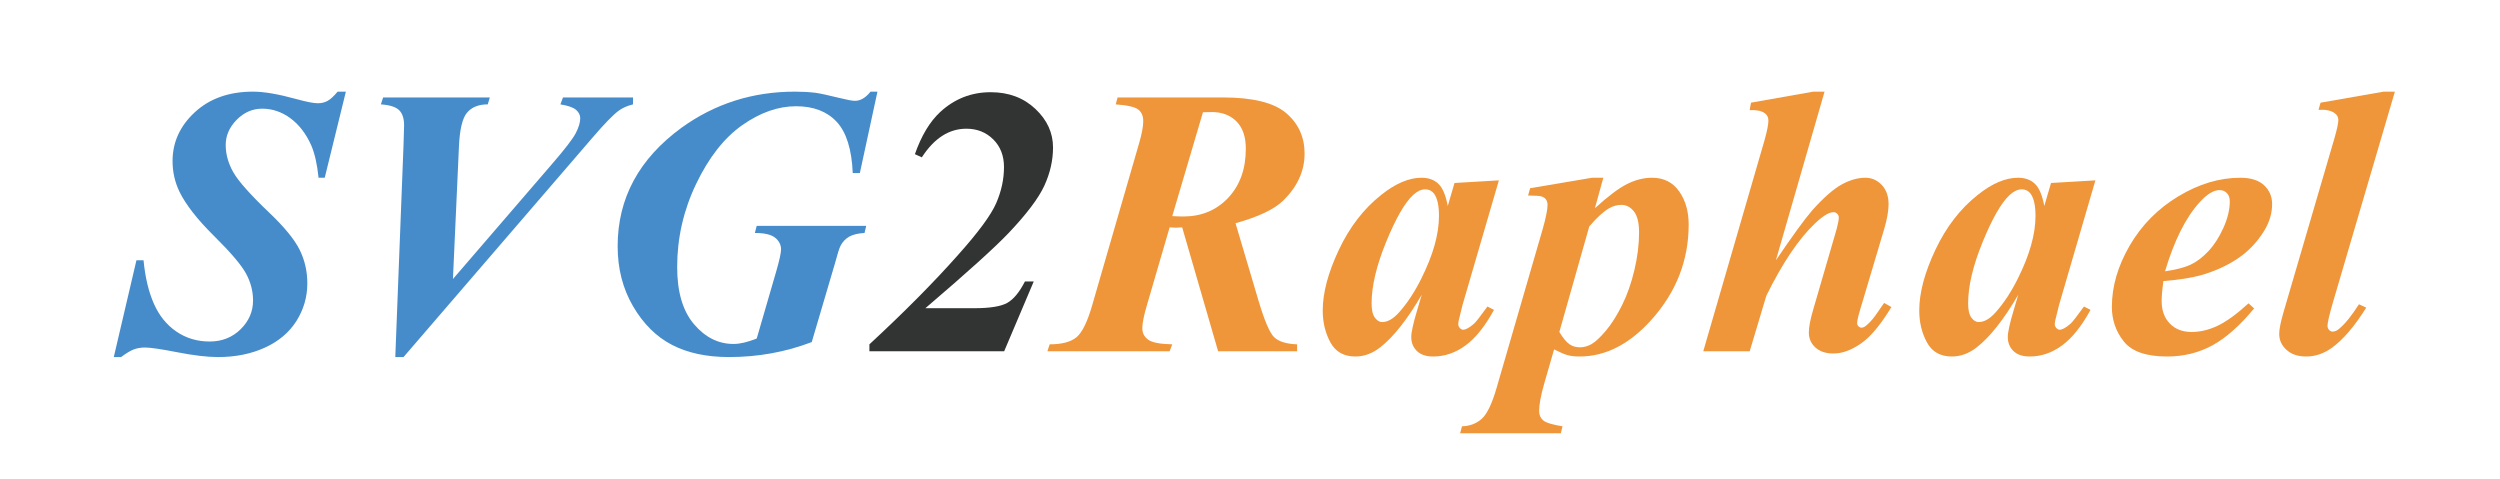 <?xml version="1.0" encoding="utf-8"?>
<!-- Generator: Adobe Illustrator 15.0.0, SVG Export Plug-In  -->
<!DOCTYPE svg PUBLIC "-//W3C//DTD SVG 1.1//EN" "http://www.w3.org/Graphics/SVG/1.1/DTD/svg11.dtd">
<svg version="1.1"
	 xmlns="http://www.w3.org/2000/svg" xmlns:xlink="http://www.w3.org/1999/xlink" xmlns:a="http://ns.adobe.com/AdobeSVGViewerExtensions/3.0/"
	 x="0px" y="0px" width="600px" height="115px" viewBox="-27.308 -21.995 600 115"
	 overflow="visible" enable-background="new -27.308 -21.995 600 115" xml:space="preserve">
<defs>
</defs>
<path fill="#468CCB" d="M55.703,0l-5.076,20.664h-1.482c-0.33-3.234-0.914-5.824-1.752-7.771c-1.258-2.814-2.928-4.986-5.009-6.514
	c-2.082-1.527-4.335-2.291-6.761-2.291c-2.336,0-4.38,0.892-6.132,2.673c-1.752,1.782-2.628,3.796-2.628,6.042
	c0,2.217,0.606,4.396,1.819,6.536c1.213,2.142,4.08,5.368,8.603,9.681c3.623,3.444,6.057,6.409,7.3,8.895
	c1.242,2.486,1.864,5.182,1.864,8.086c0,3.265-0.869,6.274-2.605,9.029c-1.737,2.756-4.261,4.89-7.569,6.401
	c-3.31,1.512-7.061,2.269-11.253,2.269c-2.576,0-5.817-0.382-9.726-1.146s-6.507-1.146-7.794-1.146c-1.019,0-1.932,0.157-2.74,0.472
	s-1.812,0.921-3.01,1.819H0l5.436-23.225h1.707c0.389,4.073,1.213,7.54,2.471,10.399c1.258,2.86,3.055,5.092,5.391,6.693
	c2.336,1.603,5.001,2.403,7.996,2.403c2.965,0,5.442-0.98,7.435-2.942c1.991-1.961,2.987-4.26,2.987-6.896
	c0-2.246-0.562-4.402-1.685-6.469s-3.684-5.076-7.682-9.029s-6.761-7.486-8.288-10.602c-1.108-2.306-1.662-4.762-1.662-7.367
	c0-4.521,1.781-8.43,5.346-11.725C23.015,1.647,27.672,0,33.422,0c2.605,0,6.034,0.584,10.287,1.752
	c2.485,0.689,4.237,1.033,5.256,1.033c0.868,0,1.646-0.187,2.336-0.562C51.989,1.85,52.798,1.108,53.727,0H55.703z"/>
<path fill="#468CCB" d="M67.562,63.699l1.977-50.941c0.09-2.965,0.135-4.521,0.135-4.672c0-1.646-0.397-2.859-1.19-3.639
	c-0.794-0.778-2.254-1.242-4.38-1.393l0.539-1.662h25.605l-0.494,1.662c-2.187,0-3.841,0.659-4.964,1.977
	c-1.123,1.318-1.774,4.043-1.954,8.176l-1.438,31.76l23.764-27.582c3.084-3.563,4.986-6.034,5.705-7.412
	c0.719-1.377,1.078-2.575,1.078-3.594c0-0.748-0.33-1.415-0.988-1.999c-0.659-0.584-1.917-1.025-3.773-1.325l0.629-1.662h16.801
	v1.662c-1.438,0.359-2.605,0.884-3.504,1.572c-1.318,0.988-3.354,3.085-6.109,6.289L69.539,63.699H67.562z"/>
<path fill="#468CCB" d="M183.281,0l-4.223,19.541h-1.707c-0.24-5.689-1.521-9.785-3.841-12.286c-2.321-2.5-5.578-3.751-9.771-3.751
	c-4.312,0-8.625,1.521-12.938,4.56c-4.312,3.04-7.989,7.727-11.028,14.061c-3.04,6.334-4.56,12.99-4.56,19.968
	c0,5.99,1.348,10.564,4.043,13.724c2.695,3.16,5.854,4.739,9.479,4.739c1.527,0,3.384-0.434,5.57-1.303l4.672-16.082
	c0.778-2.695,1.168-4.462,1.168-5.301c0-1.107-0.472-2.044-1.415-2.808s-2.568-1.146-4.874-1.146l0.449-1.707h26.279l-0.404,1.707
	c-1.558,0.09-2.778,0.382-3.661,0.876c-0.884,0.494-1.58,1.221-2.089,2.179c-0.3,0.569-0.764,2.037-1.393,4.402l-5.525,18.732
	c-6.289,2.396-12.908,3.594-19.855,3.594c-5.361,0-9.921-0.974-13.679-2.92c-3.759-1.946-6.873-5.031-9.344-9.254
	s-3.706-9.029-3.706-14.42c0-11.5,5.105-20.979,15.318-28.436C144.244,2.891,153.318,0,163.471,0c1.767,0,3.398,0.09,4.896,0.27
	c1.107,0.15,3.055,0.569,5.84,1.258c1.797,0.449,3.024,0.674,3.684,0.674c1.317,0,2.561-0.733,3.729-2.201H183.281z"/>
<path fill="#323333" d="M213.693,62.307H181.35v-1.662c8.415-7.786,15.513-14.943,21.293-21.473
	c4.852-5.42,7.898-9.561,9.142-12.421c1.242-2.859,1.864-5.742,1.864-8.647c0-2.725-0.861-4.941-2.583-6.648
	c-1.723-1.707-3.871-2.561-6.446-2.561c-4.163,0-7.727,2.291-10.691,6.873l-1.662-0.764c1.557-4.432,3.578-7.801,6.064-10.107
	c3.443-3.174,7.486-4.762,12.129-4.762c4.312,0,7.884,1.333,10.714,3.998c2.83,2.666,4.245,5.75,4.245,9.254
	c0,3.085-0.689,6.132-2.066,9.142c-1.378,3.01-4.223,6.791-8.535,11.343c-3.295,3.475-9.973,9.509-20.035,18.104h11.725
	c3.773,0,6.416-0.427,7.929-1.28c1.512-0.854,2.927-2.567,4.245-5.144h2.111L213.693,62.307z"/>
<path fill="#EF953A" d="M253.405,32.568l-5.391,18.463c-0.779,2.605-1.168,4.522-1.168,5.75c0,1.139,0.464,2.052,1.393,2.74
	c0.928,0.689,2.86,1.063,5.795,1.123l-0.629,1.662H224.07l0.539-1.662c2.935,0,5.083-0.568,6.446-1.707
	c1.362-1.138,2.612-3.684,3.751-7.637l11.32-39.082c0.629-2.186,0.943-3.908,0.943-5.166c0-1.197-0.39-2.111-1.168-2.74
	c-0.779-0.629-2.591-1.048-5.436-1.258l0.449-1.662h25.247c7.217,0,12.293,1.258,15.229,3.773c2.934,2.516,4.402,5.75,4.402,9.703
	c0,4.163-1.707,7.922-5.121,11.275c-2.156,2.097-5.975,3.908-11.455,5.436l5.48,18.463c1.467,4.941,2.746,7.922,3.84,8.939
	c1.094,1.019,2.912,1.572,5.459,1.662v1.662H265.04l-8.625-29.738l-1.482,0.09C254.602,32.658,254.092,32.629,253.405,32.568z
	 M254.034,29.873c1.047,0.061,1.932,0.09,2.65,0.09c4.371,0,7.965-1.497,10.781-4.492c2.814-2.994,4.223-6.918,4.223-11.77
	c0-2.875-0.75-5.061-2.246-6.559c-1.498-1.497-3.475-2.246-5.93-2.246c-0.6,0-1.303,0.016-2.111,0.045L254.034,29.873z"/>
<path fill="#EF953A" d="M332.422,21.293l-8.715,29.873l-0.898,3.639c-0.09,0.449-0.135,0.779-0.135,0.988
	c0,0.359,0.127,0.674,0.382,0.943c0.254,0.27,0.517,0.404,0.786,0.404c0.629,0,1.497-0.479,2.605-1.438
	c0.449-0.389,1.527-1.767,3.234-4.133l1.572,0.809c-2.127,3.894-4.396,6.731-6.806,8.513c-2.411,1.781-5.009,2.673-7.794,2.673
	c-1.707,0-3.01-0.442-3.908-1.325s-1.348-1.999-1.348-3.347c0-1.168,0.479-3.339,1.438-6.514l1.078-3.639
	c-3.475,5.96-6.813,10.183-10.018,12.668c-1.857,1.438-3.834,2.156-5.93,2.156c-2.756,0-4.747-1.131-5.975-3.392
	c-1.229-2.261-1.842-4.813-1.842-7.659c0-4.223,1.287-9.066,3.863-14.532c2.575-5.465,5.959-9.86,10.152-13.185
	c3.443-2.755,6.678-4.133,9.703-4.133c1.677,0,3.024,0.487,4.043,1.46c1.018,0.974,1.767,2.748,2.246,5.323l1.617-5.525
	L332.422,21.293z M318.047,29.828c0-2.426-0.375-4.178-1.123-5.256c-0.539-0.748-1.273-1.123-2.201-1.123
	c-0.929,0-1.887,0.449-2.875,1.348c-2.007,1.857-4.171,5.623-6.491,11.298c-2.321,5.676-3.481,10.579-3.481,14.712
	c0,1.588,0.262,2.733,0.786,3.437c0.523,0.704,1.101,1.056,1.729,1.056c1.348,0,2.71-0.778,4.088-2.336
	c1.977-2.216,3.758-4.926,5.346-8.131C316.639,39.202,318.047,34.201,318.047,29.828z"/>
<path fill="#EF953A" d="M339.924,23.18l14.869-2.516h2.695l-2.021,7.322c3.145-2.875,5.72-4.813,7.727-5.817
	c2.006-1.003,3.998-1.505,5.975-1.505c2.814,0,4.986,1.086,6.514,3.257c1.527,2.172,2.291,4.829,2.291,7.974
	c0,8.596-2.98,16.217-8.939,22.865c-5.271,5.87-11.021,8.805-17.25,8.805c-1.108,0-2.052-0.105-2.83-0.314
	c-0.779-0.21-1.872-0.674-3.279-1.393l-2.336,8.086c-0.839,2.935-1.258,5.166-1.258,6.693c0,0.958,0.329,1.714,0.988,2.269
	c0.658,0.554,2.201,1.025,4.627,1.415l-0.404,1.662h-24.168l0.449-1.662c1.917-0.061,3.512-0.674,4.784-1.842
	c1.273-1.168,2.464-3.684,3.571-7.547l10.961-37.779c0.809-2.814,1.213-4.807,1.213-5.975c0-0.509-0.12-0.936-0.359-1.28
	c-0.24-0.344-0.6-0.591-1.078-0.741c-0.479-0.149-1.558-0.225-3.234-0.225L339.924,23.18z M346.932,57.68
	c0.898,1.468,1.707,2.448,2.426,2.942s1.557,0.741,2.516,0.741c0.958,0,1.894-0.262,2.808-0.786
	c0.913-0.523,2.044-1.579,3.392-3.167c1.348-1.587,2.643-3.623,3.886-6.109c1.242-2.485,2.238-5.308,2.987-8.468
	c0.748-3.159,1.123-6.177,1.123-9.052c0-2.306-0.412-3.982-1.235-5.031c-0.824-1.048-1.819-1.572-2.987-1.572
	c-1.049,0-2.037,0.27-2.965,0.809c-1.348,0.779-2.936,2.231-4.762,4.357L346.932,57.68z"/>
<path fill="#EF953A" d="M410.586,0l-11.68,40.475c4.043-5.959,6.978-9.987,8.805-12.084c2.725-3.024,5.068-5.068,7.03-6.132
	c1.961-1.062,3.841-1.595,5.638-1.595c1.527,0,2.837,0.577,3.931,1.729c1.093,1.153,1.64,2.688,1.64,4.604
	c0,1.617-0.359,3.639-1.078,6.064l-5.705,19.137c-0.51,1.678-0.764,2.801-0.764,3.369c0,0.27,0.104,0.517,0.314,0.741
	c0.209,0.225,0.449,0.337,0.719,0.337c0.359,0,0.719-0.149,1.078-0.449c0.958-0.748,1.977-1.946,3.055-3.594
	c0.27-0.419,0.703-1.048,1.303-1.887l1.752,0.988c-2.576,4.253-5.017,7.173-7.322,8.76c-2.307,1.588-4.492,2.381-6.559,2.381
	c-1.857,0-3.31-0.479-4.357-1.438c-1.049-0.958-1.572-2.156-1.572-3.594c0-1.317,0.359-3.189,1.078-5.615l5.57-19.137
	c0.359-1.317,0.539-2.275,0.539-2.875c0-0.329-0.128-0.621-0.382-0.876c-0.255-0.254-0.547-0.382-0.876-0.382
	c-1.078,0-2.561,0.898-4.447,2.695c-3.894,3.684-7.787,9.464-11.68,17.34l-3.998,13.342h-11.141l14.734-50.762
	c0.599-2.156,0.898-3.698,0.898-4.627c0-0.748-0.3-1.332-0.898-1.752c-0.779-0.568-1.977-0.809-3.594-0.719l0.314-1.797L407.891,0
	H410.586z"/>
<path fill="#EF953A" d="M475.588,21.293l-8.715,29.873l-0.898,3.639c-0.09,0.449-0.135,0.779-0.135,0.988
	c0,0.359,0.127,0.674,0.382,0.943c0.254,0.27,0.517,0.404,0.786,0.404c0.629,0,1.497-0.479,2.605-1.438
	c0.449-0.389,1.527-1.767,3.234-4.133l1.572,0.809c-2.127,3.894-4.396,6.731-6.806,8.513c-2.411,1.781-5.009,2.673-7.794,2.673
	c-1.707,0-3.01-0.442-3.908-1.325s-1.348-1.999-1.348-3.347c0-1.168,0.479-3.339,1.438-6.514l1.078-3.639
	c-3.475,5.96-6.813,10.183-10.018,12.668c-1.857,1.438-3.834,2.156-5.93,2.156c-2.756,0-4.747-1.131-5.975-3.392
	c-1.229-2.261-1.842-4.813-1.842-7.659c0-4.223,1.287-9.066,3.863-14.532c2.575-5.465,5.959-9.86,10.152-13.185
	c3.443-2.755,6.678-4.133,9.703-4.133c1.677,0,3.024,0.487,4.043,1.46c1.018,0.974,1.767,2.748,2.246,5.323l1.617-5.525
	L475.588,21.293z M461.213,29.828c0-2.426-0.375-4.178-1.123-5.256c-0.539-0.748-1.273-1.123-2.201-1.123
	c-0.929,0-1.887,0.449-2.875,1.348c-2.007,1.857-4.171,5.623-6.491,11.298c-2.321,5.676-3.481,10.579-3.481,14.712
	c0,1.588,0.262,2.733,0.786,3.437c0.523,0.704,1.101,1.056,1.729,1.056c1.348,0,2.71-0.778,4.088-2.336
	c1.977-2.216,3.758-4.926,5.346-8.131C459.805,39.202,461.213,34.201,461.213,29.828z"/>
<path fill="#EF953A" d="M491.895,45.461c-0.27,1.947-0.404,3.549-0.404,4.807c0,2.246,0.651,4.043,1.954,5.391
	s3.047,2.021,5.233,2.021c2.096,0,4.2-0.509,6.312-1.527c2.111-1.018,4.56-2.8,7.345-5.346l1.348,1.213
	c-3.444,4.163-6.799,7.128-10.062,8.895c-3.265,1.767-6.873,2.65-10.826,2.65c-5.002,0-8.461-1.198-10.377-3.594
	c-1.917-2.396-2.875-5.166-2.875-8.311c0-4.911,1.43-9.822,4.29-14.734c2.859-4.911,6.753-8.85,11.68-11.814
	c4.926-2.965,9.875-4.447,14.847-4.447c2.516,0,4.417,0.6,5.705,1.797c1.287,1.198,1.932,2.711,1.932,4.537
	c0,2.187-0.629,4.312-1.887,6.379c-1.737,2.815-3.924,5.084-6.559,6.806c-2.636,1.723-5.586,3.032-8.85,3.931
	C498.513,44.713,495.579,45.162,491.895,45.461z M492.299,43.125c2.635-0.389,4.679-0.921,6.132-1.595
	c1.452-0.674,2.875-1.752,4.268-3.234s2.598-3.354,3.616-5.615c1.018-2.261,1.527-4.38,1.527-6.356c0-0.838-0.232-1.497-0.696-1.977
	c-0.465-0.479-1.056-0.719-1.774-0.719c-1.438,0-3.055,1.004-4.852,3.01C497.225,30.293,494.485,35.788,492.299,43.125z"/>
<path fill="#EF953A" d="M547.463,0l-14.869,50.582c-0.869,2.995-1.303,4.867-1.303,5.615c0,0.39,0.127,0.719,0.382,0.988
	c0.254,0.27,0.531,0.404,0.831,0.404c0.539,0,1.048-0.209,1.527-0.629c1.438-1.168,3.039-3.145,4.807-5.93l1.752,0.809
	c-2.846,4.553-5.646,7.802-8.4,9.748c-1.887,1.317-3.894,1.977-6.02,1.977c-1.977,0-3.549-0.532-4.717-1.595
	s-1.752-2.343-1.752-3.841c0-1.107,0.359-2.89,1.078-5.346l12.129-41.418c0.658-2.275,0.988-3.788,0.988-4.537
	c0-0.719-0.314-1.287-0.943-1.707c-0.839-0.599-2.111-0.854-3.818-0.764l0.494-1.707L544.768,0H547.463z"/>
</svg>
